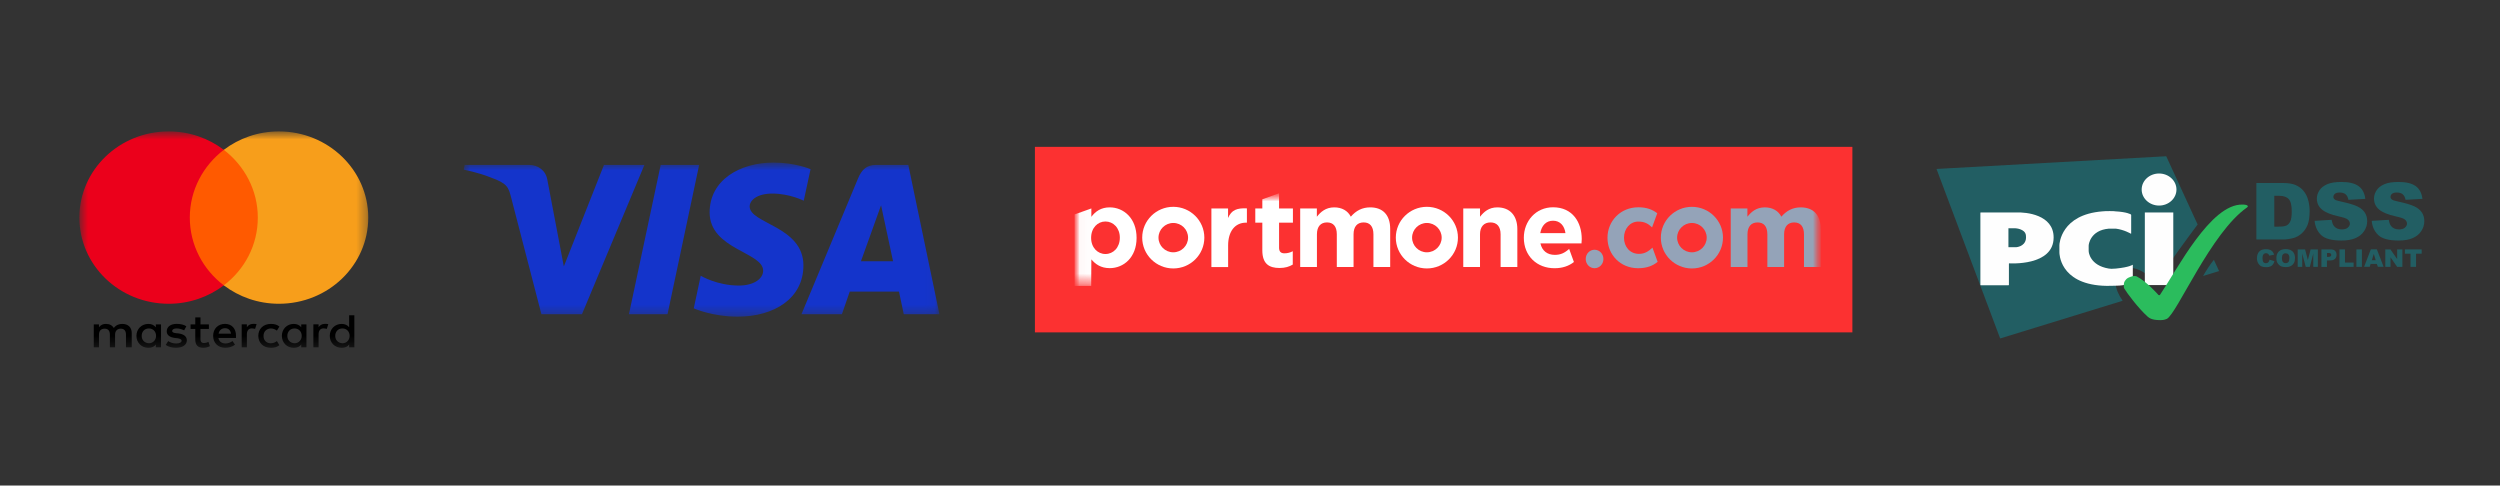 <svg width="242" height="47" viewBox="0 0 242 47" fill="none" xmlns="http://www.w3.org/2000/svg">
<rect x="0" y="0" width="242" height="47" fill="#333333" stroke="none"/>
<g clip-path="url(#clip0_292_29970)">
<mask id="mask0_292_29970" style="mask-type:luminance" maskUnits="userSpaceOnUse" x="0" y="0" width="242" height="47">
<path d="M242 0H0V46.39H242V0Z" fill="white"/>
</mask>
<g mask="url(#mask0_292_29970)">
<mask id="mask1_292_29970" style="mask-type:luminance" maskUnits="userSpaceOnUse" x="7" y="12" width="29" height="22">
<path d="M35.647 12.72H7.683V33.67H35.647V12.72Z" fill="white"/>
</mask>
<g mask="url(#mask1_292_29970)">
<path d="M12.751 33.624V32.234C12.751 31.702 12.415 31.354 11.839 31.354C11.551 31.354 11.237 31.445 11.022 31.748C10.854 31.494 10.613 31.354 10.252 31.354C10.011 31.354 9.771 31.424 9.58 31.678V31.4H9.077V33.624H9.58V32.396C9.58 32.002 9.796 31.815 10.132 31.815C10.468 31.815 10.636 32.023 10.636 32.396V33.624H11.139V32.396C11.139 32.002 11.38 31.815 11.691 31.815C12.026 31.815 12.194 32.023 12.194 32.396V33.624H12.751ZM20.224 31.4H19.407V30.727H18.903V31.4H18.447V31.84H18.903V32.86C18.903 33.37 19.118 33.67 19.695 33.67C19.91 33.67 20.151 33.6 20.319 33.508L20.173 33.09C20.028 33.181 19.86 33.206 19.74 33.206C19.499 33.206 19.404 33.066 19.404 32.836V31.84H20.221V31.4H20.224ZM24.5 31.351C24.212 31.351 24.019 31.491 23.898 31.675V31.397H23.395V33.622H23.898V32.369C23.898 31.999 24.066 31.788 24.38 31.788C24.475 31.788 24.595 31.813 24.693 31.834L24.839 31.37C24.738 31.351 24.595 31.351 24.5 31.351ZM18.038 31.583C17.797 31.421 17.462 31.351 17.101 31.351C16.524 31.351 16.14 31.629 16.14 32.069C16.14 32.439 16.429 32.65 16.933 32.717L17.173 32.741C17.436 32.787 17.582 32.858 17.582 32.974C17.582 33.136 17.389 33.252 17.053 33.252C16.717 33.252 16.451 33.136 16.283 33.02L16.043 33.389C16.306 33.576 16.667 33.667 17.028 33.667C17.699 33.667 18.086 33.365 18.086 32.949C18.086 32.555 17.772 32.347 17.294 32.277L17.053 32.253C16.837 32.228 16.669 32.183 16.669 32.045C16.669 31.883 16.837 31.791 17.103 31.791C17.392 31.791 17.68 31.907 17.825 31.977L18.038 31.583ZM31.441 31.351C31.153 31.351 30.959 31.491 30.839 31.675V31.397H30.335V33.622H30.839V32.369C30.839 31.999 31.007 31.788 31.321 31.788C31.416 31.788 31.536 31.813 31.634 31.834L31.78 31.375C31.682 31.351 31.539 31.351 31.441 31.351ZM25.004 32.512C25.004 33.184 25.485 33.67 26.23 33.67C26.566 33.67 26.806 33.6 27.047 33.416L26.806 33.022C26.613 33.163 26.423 33.23 26.205 33.23C25.796 33.23 25.508 32.952 25.508 32.512C25.508 32.093 25.796 31.815 26.205 31.794C26.42 31.794 26.613 31.864 26.806 32.002L27.047 31.608C26.806 31.421 26.566 31.354 26.23 31.354C25.485 31.351 25.004 31.84 25.004 32.512ZM29.664 32.512V31.4H29.16V31.678C28.992 31.47 28.751 31.354 28.438 31.354C27.789 31.354 27.285 31.84 27.285 32.512C27.285 33.184 27.789 33.67 28.438 33.67C28.774 33.67 29.015 33.554 29.16 33.346V33.624H29.664V32.512ZM27.814 32.512C27.814 32.118 28.077 31.794 28.511 31.794C28.919 31.794 29.207 32.096 29.207 32.512C29.207 32.906 28.919 33.23 28.511 33.23C28.08 33.206 27.814 32.903 27.814 32.512ZM21.785 31.351C21.114 31.351 20.632 31.815 20.632 32.509C20.632 33.206 21.114 33.667 21.811 33.667C22.146 33.667 22.482 33.576 22.748 33.365L22.508 33.017C22.314 33.157 22.074 33.249 21.836 33.249C21.522 33.249 21.212 33.109 21.139 32.717H22.843C22.843 32.647 22.843 32.601 22.843 32.531C22.866 31.815 22.432 31.351 21.785 31.351ZM21.785 31.77C22.099 31.77 22.314 31.956 22.362 32.301H21.161C21.209 32.002 21.424 31.77 21.785 31.77ZM34.301 32.512V30.52H33.797V31.678C33.63 31.47 33.389 31.354 33.075 31.354C32.426 31.354 31.922 31.84 31.922 32.512C31.922 33.184 32.426 33.67 33.075 33.67C33.411 33.67 33.652 33.554 33.797 33.346V33.624H34.301V32.512ZM32.451 32.512C32.451 32.118 32.714 31.794 33.148 31.794C33.557 31.794 33.845 32.096 33.845 32.512C33.845 32.906 33.557 33.23 33.148 33.23C32.714 33.206 32.451 32.903 32.451 32.512ZM15.586 32.512V31.4H15.083V31.678C14.915 31.47 14.674 31.354 14.361 31.354C13.711 31.354 13.207 31.84 13.207 32.512C13.207 33.184 13.711 33.67 14.361 33.67C14.696 33.67 14.937 33.554 15.083 33.346V33.624H15.586V32.512ZM13.714 32.512C13.714 32.118 13.977 31.794 14.411 31.794C14.819 31.794 15.108 32.096 15.108 32.512C15.108 32.906 14.819 33.23 14.411 33.23C13.977 33.206 13.714 32.903 13.714 32.512Z" fill="black"/>
<path d="M25.437 14.504H17.869V27.62H25.437V14.504Z" fill="#FF5A00"/>
<path d="M18.373 21.062C18.373 18.397 19.672 16.032 21.665 14.504C20.198 13.392 18.348 12.72 16.331 12.72C11.55 12.72 7.683 16.451 7.683 21.062C7.683 25.673 11.55 29.404 16.331 29.404C18.348 29.404 20.198 28.732 21.665 27.62C19.669 26.113 18.373 23.727 18.373 21.062Z" fill="#EB001B"/>
<path d="M35.647 21.062C35.647 25.673 31.779 29.404 26.999 29.404C24.981 29.404 23.131 28.732 21.665 27.62C23.683 26.089 24.956 23.727 24.956 21.062C24.956 18.397 23.657 16.032 21.665 14.504C23.128 13.392 24.978 12.72 26.996 12.72C31.779 12.72 35.647 16.475 35.647 21.062Z" fill="#F79E1B"/>
</g>
<mask id="mask2_292_29970" style="mask-type:luminance" maskUnits="userSpaceOnUse" x="44" y="15" width="47" height="16">
<path d="M90.962 15.713H44.866V30.677H90.962V15.713Z" fill="white"/>
</mask>
<g mask="url(#mask2_292_29970)">
<path d="M74.883 15.736C71.613 15.736 68.692 17.43 68.692 20.561C68.692 24.151 73.874 24.399 73.874 26.203C73.874 26.963 73.003 27.642 71.516 27.642C69.406 27.642 67.83 26.692 67.83 26.692L67.155 29.852C67.155 29.852 68.972 30.654 71.383 30.654C74.958 30.654 77.771 28.876 77.771 25.692C77.771 21.898 72.567 21.658 72.567 19.984C72.567 19.389 73.282 18.737 74.764 18.737C76.437 18.737 77.802 19.428 77.802 19.428L78.462 16.376C78.462 16.376 76.977 15.736 74.883 15.736ZM44.969 15.966L44.89 16.427C44.89 16.427 46.265 16.678 47.504 17.18C49.099 17.756 49.213 18.091 49.482 19.133L52.409 30.417H56.334L62.379 15.966H58.464L54.579 25.791L52.994 17.463C52.849 16.51 52.112 15.966 51.211 15.966H44.969ZM63.954 15.966L60.882 30.417H64.616L67.677 15.966H63.954ZM84.778 15.966C83.877 15.966 83.4 16.448 83.051 17.29L77.581 30.417H81.496L82.253 28.229H87.023L87.484 30.417H90.939L87.925 15.966H84.778ZM85.287 19.87L86.448 25.293H83.338L85.287 19.87Z" fill="#1434CB"/>
</g>
<path d="M179.311 14.216H100.18V32.174H179.311V14.216Z" fill="#FC3131"/>
<mask id="mask3_292_29970" style="mask-type:luminance" maskUnits="userSpaceOnUse" x="104" y="18" width="73" height="10">
<path d="M176.237 18.706H104.021V27.684H176.237V18.706Z" fill="white"/>
</mask>
<g mask="url(#mask3_292_29970)">
<mask id="mask4_292_29970" style="mask-type:luminance" maskUnits="userSpaceOnUse" x="104" y="18" width="73" height="10">
<path d="M176.237 18.706H104.021V27.684H176.237V18.706Z" fill="white"/>
</mask>
<g mask="url(#mask4_292_29970)">
<path fill-rule="evenodd" clip-rule="evenodd" d="M105.643 20.178L104.021 20.756V27.684H105.628L105.643 25.107C106.029 25.565 106.559 25.956 107.422 25.956C108.771 25.956 110.021 24.919 110.021 23.026C110.021 21.11 108.756 20.073 107.422 20.073C106.582 20.073 106.037 20.463 105.643 20.989V20.178ZM107.006 21.44C107.763 21.44 108.4 22.064 108.4 23.003C108.4 23.972 107.763 24.588 107.006 24.588C106.249 24.588 105.62 23.965 105.62 23.026C105.62 22.064 106.249 21.44 107.006 21.44Z" fill="white"/>
<path d="M117.255 20.178H118.876V21.102C119.209 20.321 119.739 20.125 120.701 20.171V21.553H120.618C119.543 21.553 118.883 22.402 118.883 23.755V25.851H117.263V20.178H117.255Z" fill="white"/>
<path d="M122.193 24.235V21.553H121.512V20.178H122.193V19.292L123.814 18.706V20.178H125.155V21.553H123.814V23.973C123.814 24.341 123.973 24.521 124.337 24.521C124.632 24.521 124.905 24.446 125.14 24.318V25.61C124.799 25.813 124.405 25.941 123.859 25.941C122.86 25.941 122.193 25.55 122.193 24.235Z" fill="white"/>
<path d="M125.851 20.178H127.472V20.982C127.843 20.509 128.335 20.073 129.154 20.073C129.903 20.073 130.464 20.403 130.759 20.974C131.259 20.396 131.857 20.073 132.637 20.073C133.842 20.073 134.57 20.794 134.57 22.154V25.843H132.948V22.68C132.948 21.921 132.607 21.53 132.001 21.53C131.395 21.53 131.024 21.921 131.024 22.68V25.843H129.403V22.68C129.403 21.921 129.062 21.53 128.456 21.53C127.85 21.53 127.479 21.921 127.479 22.68V25.843H125.858V20.178H125.851Z" fill="white"/>
<path d="M141.644 20.179H143.265V20.983C143.637 20.51 144.121 20.074 144.939 20.074C146.166 20.074 146.878 20.878 146.878 22.177V25.844H145.258V22.681C145.258 21.922 144.895 21.531 144.281 21.531C143.66 21.531 143.265 21.922 143.265 22.681V25.844H141.644V20.179Z" fill="white"/>
<path fill-rule="evenodd" clip-rule="evenodd" d="M150.333 20.065C148.666 20.065 147.507 21.403 147.507 23.018C147.507 24.776 148.779 25.971 150.484 25.964C151.249 25.964 151.87 25.746 152.355 25.362C152.219 24.972 151.893 24.093 151.893 24.093C151.446 24.498 151.052 24.671 150.506 24.671C149.787 24.671 149.271 24.288 149.113 23.559H153.089C153.105 23.416 153.113 23.266 153.113 23.138C153.113 21.538 152.241 20.065 150.333 20.065ZM150.333 21.365C151.014 21.365 151.438 21.846 151.537 22.567H149.097C149.227 21.839 149.658 21.365 150.333 21.365Z" fill="white"/>
<path d="M155.604 23.018C155.604 21.403 156.854 20.065 158.596 20.065C159.392 20.065 159.959 20.283 160.422 20.644C160.3 20.96 159.921 22.011 159.921 22.011C159.573 21.681 159.233 21.448 158.589 21.448C157.778 21.448 157.202 22.154 157.202 23.011C157.202 23.875 157.771 24.574 158.65 24.574C159.194 24.574 159.565 24.341 159.959 23.973C159.959 23.973 160.376 25.122 160.46 25.347C159.998 25.723 159.421 25.963 158.573 25.963C156.862 25.971 155.604 24.656 155.604 23.018Z" fill="#94A3B8"/>
<path d="M167.527 20.179H169.149V20.983C169.52 20.51 170.012 20.074 170.83 20.074C171.58 20.074 172.14 20.404 172.435 20.975C172.936 20.397 173.534 20.074 174.314 20.074C175.518 20.074 176.246 20.795 176.246 22.155V25.844H174.625V22.681C174.625 21.922 174.284 21.531 173.678 21.531C173.073 21.531 172.701 21.922 172.701 22.681V25.844H171.08V22.681C171.08 21.922 170.739 21.531 170.133 21.531C169.528 21.531 169.156 21.922 169.156 22.681V25.844H167.534V20.179H167.527Z" fill="#94A3B8"/>
<path d="M155.21 25.07C155.21 25.565 154.831 25.963 154.354 25.963C153.877 25.963 153.498 25.565 153.498 25.07C153.498 24.574 153.877 24.175 154.354 24.175C154.831 24.175 155.21 24.574 155.21 25.07Z" fill="#94A3B8"/>
<path fill-rule="evenodd" clip-rule="evenodd" d="M110.566 23.003C110.566 24.648 111.914 25.986 113.573 25.986C115.24 25.986 116.58 24.648 116.58 23.003C116.58 21.357 115.232 20.02 113.573 20.02C111.914 20.02 110.566 21.357 110.566 23.003ZM112.142 23.003C112.142 22.221 112.786 21.583 113.573 21.583C114.368 21.583 115.005 22.221 115.005 23.003C115.005 23.784 114.361 24.423 113.573 24.423C112.786 24.423 112.142 23.784 112.142 23.003Z" fill="white"/>
<path fill-rule="evenodd" clip-rule="evenodd" d="M135.115 23.003C135.115 24.648 136.463 25.986 138.121 25.986C139.781 25.986 141.129 24.648 141.129 23.003C141.129 21.357 139.781 20.02 138.121 20.02C136.463 20.02 135.115 21.357 135.115 23.003ZM136.69 23.003C136.69 22.221 137.334 21.583 138.121 21.583C138.91 21.583 139.554 22.221 139.554 23.003C139.554 23.784 138.91 24.423 138.121 24.423C137.334 24.423 136.69 23.784 136.69 23.003Z" fill="white"/>
<path fill-rule="evenodd" clip-rule="evenodd" d="M160.77 23.004C160.77 24.649 162.118 25.987 163.777 25.987C165.436 25.987 166.784 24.649 166.784 23.004C166.784 21.358 165.436 20.021 163.777 20.021C162.118 20.021 160.77 21.358 160.77 23.004ZM162.345 23.004C162.345 22.223 162.99 21.584 163.777 21.584C164.564 21.584 165.209 22.223 165.209 23.004C165.209 23.785 164.564 24.424 163.777 24.424C162.99 24.424 162.345 23.785 162.345 23.004Z" fill="#94A3B8"/>
</g>
</g>
<path d="M219.693 25.141L220.165 25.279C220.134 25.41 220.087 25.518 220.016 25.602C219.945 25.687 219.866 25.756 219.764 25.794C219.662 25.84 219.536 25.863 219.379 25.863C219.19 25.863 219.04 25.84 218.915 25.787C218.796 25.733 218.694 25.64 218.607 25.502C218.52 25.372 218.473 25.195 218.473 24.988C218.473 24.711 218.552 24.496 218.702 24.342C218.851 24.189 219.071 24.12 219.347 24.12C219.567 24.12 219.733 24.166 219.859 24.25C219.985 24.335 220.078 24.465 220.134 24.65L219.662 24.75C219.646 24.696 219.631 24.657 219.607 24.634C219.575 24.596 219.544 24.565 219.497 24.542C219.449 24.519 219.403 24.511 219.355 24.511C219.236 24.511 219.143 24.558 219.079 24.657C219.032 24.727 219.008 24.842 219.008 24.988C219.008 25.172 219.04 25.303 219.095 25.372C219.15 25.441 219.236 25.479 219.339 25.479C219.441 25.479 219.52 25.448 219.567 25.395C219.631 25.326 219.67 25.249 219.693 25.141Z" fill="#225E63"/>
<path d="M220.354 24.988C220.354 24.711 220.433 24.496 220.589 24.343C220.747 24.189 220.968 24.112 221.251 24.112C221.542 24.112 221.762 24.189 221.92 24.335C222.077 24.489 222.156 24.696 222.156 24.973C222.156 25.172 222.124 25.334 222.054 25.457C221.982 25.579 221.888 25.679 221.754 25.748C221.629 25.818 221.463 25.856 221.274 25.856C221.078 25.856 220.92 25.825 220.787 25.764C220.661 25.702 220.559 25.61 220.472 25.472C220.385 25.334 220.354 25.188 220.354 24.988ZM220.889 24.988C220.889 25.157 220.92 25.28 220.984 25.357C221.046 25.434 221.132 25.472 221.251 25.472C221.37 25.472 221.455 25.434 221.518 25.364C221.581 25.288 221.613 25.157 221.613 24.973C221.613 24.811 221.581 24.696 221.51 24.627C221.448 24.55 221.353 24.52 221.244 24.52C221.132 24.52 221.046 24.558 220.984 24.635C220.92 24.696 220.889 24.819 220.889 24.988Z" fill="#225E63"/>
<path d="M222.432 24.143H223.132L223.4 25.172L223.667 24.143H224.368V25.833H223.926V24.543L223.589 25.833H223.195L222.856 24.543V25.833H222.416V24.143H222.432Z" fill="#225E63"/>
<path d="M224.714 24.143H225.603C225.8 24.143 225.941 24.189 226.036 24.281C226.13 24.373 226.177 24.496 226.177 24.665C226.177 24.834 226.122 24.973 226.019 25.065C225.917 25.165 225.752 25.211 225.54 25.211H225.249V25.841H224.714V24.143ZM225.249 24.865H225.382C225.484 24.865 225.556 24.85 225.603 24.811C225.642 24.773 225.665 24.735 225.665 24.681C225.665 24.627 225.65 24.581 225.61 24.543C225.571 24.504 225.508 24.489 225.406 24.489H225.256V24.865H225.249Z" fill="#225E63"/>
<path d="M226.459 24.143H226.995V25.418H227.829V25.833H226.459V24.143Z" fill="#225E63"/>
<path d="M228.098 24.143H228.633V25.833H228.098V24.143Z" fill="#225E63"/>
<path d="M230.08 25.549H229.475L229.388 25.825H228.845L229.498 24.135H230.08L230.733 25.825H230.175L230.08 25.549ZM229.97 25.188L229.782 24.581L229.593 25.188H229.97Z" fill="#225E63"/>
<path d="M230.898 24.143H231.394L232.046 25.08V24.143H232.55V25.833H232.046L231.402 24.904V25.833H230.898V24.143Z" fill="#225E63"/>
<path d="M232.788 24.143H234.417V24.558H233.873V25.833H233.339V24.558H232.795V24.143H232.788Z" fill="#225E63"/>
<path d="M213.257 26.716L214.807 26.24L214.303 25.149C213.933 25.603 213.563 26.186 213.257 26.716ZM212.73 21.731L209.692 15.125L187.454 16.354L193.616 32.762L205.474 29.113C204.718 28.053 204.443 26.793 205.317 26.179C206.292 25.487 207.764 26.286 208.7 27.415C209.605 25.941 212.147 22.507 212.73 21.731Z" fill="#225E63"/>
<path d="M208.998 19.899C209.925 19.899 210.681 19.207 210.681 18.347C210.681 17.487 209.925 16.795 208.998 16.795C208.068 16.795 207.314 17.487 207.314 18.347C207.314 19.2 208.068 19.899 208.998 19.899ZM207.62 20.567H210.374V27.596H207.62V20.567Z" fill="#FEFEFE"/>
<path d="M206.258 22.618C206.282 22.626 206.298 22.618 206.298 22.595V20.813C206.298 20.79 206.282 20.767 206.258 20.751C206.258 20.751 205.896 20.521 204.795 20.46C204.74 20.429 203.772 20.421 203.513 20.46C199.499 20.775 199.349 23.609 199.349 23.732V24.423C199.349 24.508 199.349 27.404 203.513 27.657C203.922 27.688 204.716 27.657 204.795 27.657C205.756 27.657 206.416 27.373 206.416 27.373C206.44 27.365 206.456 27.342 206.456 27.319V25.652C206.456 25.629 206.44 25.622 206.424 25.637C206.424 25.637 206.124 25.867 204.818 25.998C204.449 26.036 204.268 26.021 204.134 25.998C202.277 25.691 202.19 24.369 202.19 24.369C202.19 24.346 202.183 24.308 202.183 24.293V23.786C202.183 23.763 202.183 23.724 202.19 23.709C202.19 23.709 202.317 22.288 204.134 22.134H204.818C205.614 22.234 206.258 22.618 206.258 22.618Z" fill="#FEFEFE"/>
<path d="M191.701 27.573C191.701 27.596 191.717 27.611 191.74 27.611H194.423C194.447 27.611 194.463 27.596 194.463 27.573V25.529C194.463 25.506 194.479 25.491 194.503 25.491C194.503 25.491 198.791 25.791 198.791 22.987C198.791 20.767 196.099 20.529 195.219 20.567C195.203 20.567 191.74 20.567 191.74 20.567C191.717 20.567 191.701 20.582 191.701 20.605V27.573ZM194.416 23.931V22.096H195.077C195.077 22.096 196.029 22.134 196.107 22.772C196.123 22.818 196.123 23.133 196.107 23.148C195.981 23.893 195.155 23.931 195.155 23.931H194.416Z" fill="#FEFEFE"/>
<path d="M209.077 30.987C209.297 30.987 209.471 30.987 209.754 30.864C210.729 30.365 214.027 22.506 217.505 20.087C217.529 20.072 217.552 20.049 217.568 20.025C217.592 19.995 217.592 19.964 217.592 19.964C217.592 19.964 217.592 19.803 217.08 19.803C213.988 19.718 210.77 26.055 209.077 28.559C209.054 28.59 208.943 28.559 208.943 28.559C208.943 28.559 207.811 27.254 206.827 26.754C206.803 26.747 206.693 26.708 206.575 26.716C206.496 26.716 206.04 26.808 205.827 27.023C205.575 27.284 205.584 27.43 205.584 27.745C205.584 27.768 205.599 27.876 205.631 27.93C205.875 28.344 206.969 29.819 207.873 30.633C208.007 30.733 208.22 30.987 209.077 30.987Z" fill="#2BBC5D"/>
<path d="M218.418 17.714H220.992C221.503 17.714 221.912 17.783 222.219 17.914C222.534 18.052 222.794 18.244 222.99 18.49C223.194 18.743 223.344 19.035 223.43 19.365C223.525 19.696 223.572 20.049 223.572 20.425C223.572 21.009 223.501 21.462 223.367 21.785C223.234 22.108 223.045 22.377 222.802 22.599C222.557 22.814 222.297 22.96 222.022 23.037C221.644 23.137 221.298 23.183 220.992 23.183H218.418V17.714ZM220.15 18.951V21.939H220.574C220.936 21.939 221.196 21.9 221.346 21.823C221.495 21.747 221.62 21.608 221.707 21.416C221.794 21.224 221.841 20.902 221.841 20.464C221.841 19.88 221.746 19.488 221.55 19.273C221.353 19.058 221.039 18.951 220.582 18.951H220.15Z" fill="#225E63"/>
<path d="M224.053 21.378L225.706 21.278C225.744 21.539 225.815 21.739 225.925 21.877C226.106 22.1 226.358 22.207 226.689 22.207C226.933 22.207 227.13 22.154 227.264 22.038C227.397 21.923 227.468 21.793 227.468 21.647C227.468 21.508 227.405 21.378 227.279 21.262C227.153 21.147 226.854 21.047 226.39 20.948C225.626 20.779 225.092 20.556 224.761 20.279C224.43 20.003 224.272 19.649 224.272 19.219C224.272 18.935 224.36 18.674 224.524 18.42C224.69 18.167 224.942 17.975 225.28 17.829C225.618 17.683 226.075 17.614 226.657 17.614C227.373 17.614 227.924 17.744 228.293 18.006C228.671 18.267 228.892 18.682 228.963 19.25L227.326 19.342C227.279 19.096 227.192 18.92 227.051 18.804C226.909 18.689 226.72 18.636 226.476 18.636C226.272 18.636 226.122 18.674 226.02 18.758C225.917 18.843 225.87 18.943 225.87 19.066C225.87 19.15 225.91 19.235 225.996 19.304C226.075 19.373 226.272 19.442 226.579 19.503C227.334 19.665 227.877 19.826 228.208 19.987C228.538 20.149 228.774 20.356 228.924 20.594C229.074 20.832 229.144 21.109 229.144 21.409C229.144 21.762 229.042 22.084 228.845 22.376C228.648 22.676 228.365 22.899 228.011 23.052C227.657 23.206 227.2 23.283 226.657 23.283C225.706 23.283 225.044 23.106 224.674 22.745C224.312 22.384 224.108 21.931 224.053 21.378Z" fill="#225E63"/>
<path d="M229.583 21.378L231.235 21.278C231.275 21.539 231.345 21.739 231.455 21.877C231.636 22.1 231.888 22.207 232.219 22.207C232.463 22.207 232.659 22.154 232.793 22.038C232.927 21.923 232.997 21.793 232.997 21.647C232.997 21.508 232.935 21.378 232.809 21.262C232.683 21.147 232.383 21.047 231.919 20.948C231.156 20.779 230.621 20.556 230.291 20.279C229.968 20.003 229.803 19.649 229.803 19.219C229.803 18.935 229.889 18.674 230.055 18.42C230.22 18.167 230.471 17.975 230.81 17.829C231.149 17.683 231.605 17.614 232.187 17.614C232.903 17.614 233.454 17.744 233.824 18.006C234.201 18.267 234.422 18.681 234.492 19.25L232.856 19.342C232.809 19.096 232.723 18.92 232.58 18.804C232.439 18.689 232.25 18.635 232.007 18.635C231.801 18.635 231.653 18.674 231.55 18.758C231.447 18.843 231.401 18.943 231.401 19.066C231.401 19.15 231.439 19.235 231.527 19.304C231.605 19.373 231.801 19.442 232.109 19.503C232.864 19.665 233.407 19.826 233.737 19.987C234.068 20.149 234.305 20.356 234.453 20.594C234.603 20.832 234.674 21.109 234.674 21.409C234.674 21.762 234.571 22.084 234.375 22.376C234.179 22.676 233.895 22.899 233.541 23.052C233.187 23.206 232.73 23.283 232.187 23.283C231.235 23.283 230.573 23.106 230.204 22.745C229.835 22.384 229.629 21.931 229.583 21.378Z" fill="#225E63"/>
</g>
</g>
<defs>
<clipPath id="clip0_292_29970">
<rect width="242" height="46.39" fill="white"/>
</clipPath>
</defs>
</svg>
